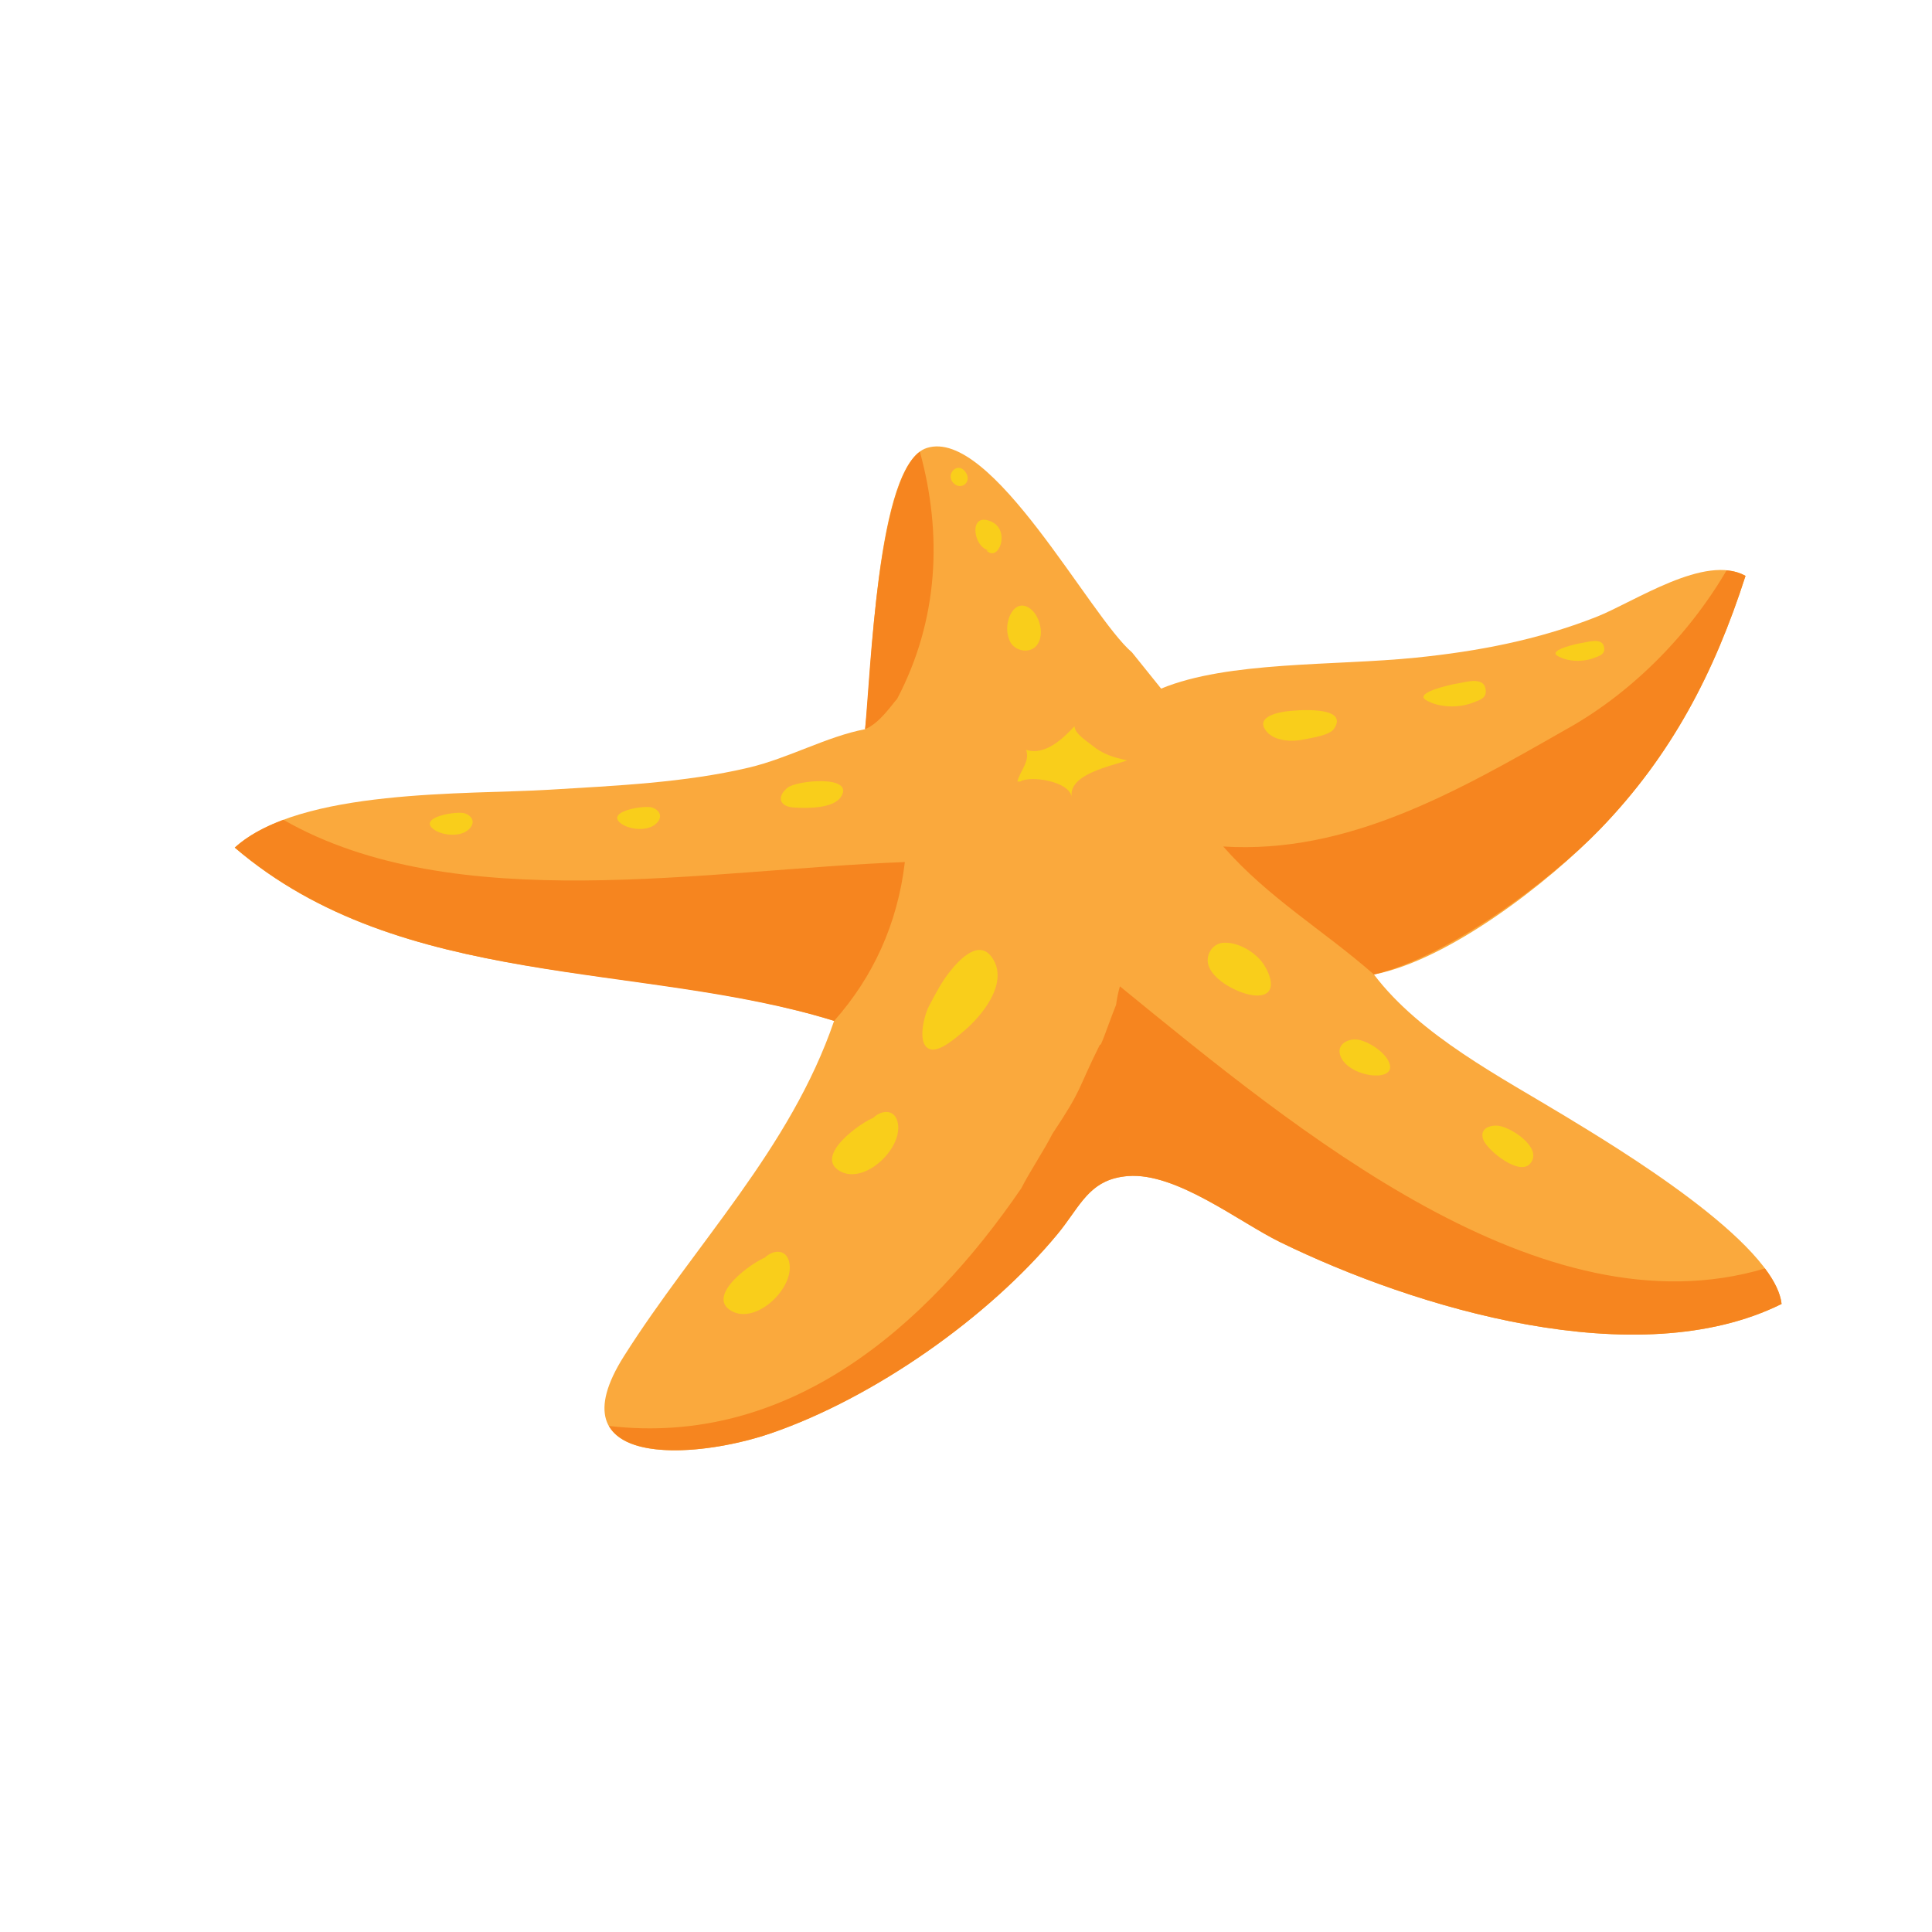 <?xml version="1.0" encoding="utf-8"?>
<!-- Generator: Adobe Illustrator 25.0.0, SVG Export Plug-In . SVG Version: 6.00 Build 0)  -->
<svg version="1.1" id="Layer_1" xmlns="http://www.w3.org/2000/svg" xmlns:xlink="http://www.w3.org/1999/xlink" x="0px" y="0px"
	 viewBox="0 0 400 400" style="enable-background:new 0 0 400 400;" xml:space="preserve">
<style type="text/css">
	.st0{fill:#FFC612;}
	.st1{fill:#F16A23;}
	.st2{fill:#FFFFFF;}
	.st3{fill:#DF5426;}
	.st4{fill:#231F20;}
	.st5{fill:#BF4527;}
	.st6{fill:#059848;}
	.st7{fill:#C9DB2C;}
	.st8{fill:#D82B3F;}
	.st9{clip-path:url(#SVGID_2_);fill:#F59198;}
	.st10{clip-path:url(#SVGID_2_);fill:#ED5B68;}
	.st11{fill:#ED5B68;}
	.st12{fill:#759BD1;}
	.st13{fill:#4870B7;}
	.st14{fill:#1F4A88;}
	.st15{fill:#F0669B;}
	.st16{fill:#EF426D;}
	.st17{fill:#D62155;}
	.st18{fill:#F05786;}
	.st19{fill:#F36D21;}
	.st20{fill:#7F632C;}
	.st21{fill:#533C15;}
	.st22{fill:#88C540;}
	.st23{fill:#52A145;}
	.st24{fill:#FDEBA7;}
	.st25{fill:#218ACB;}
	.st26{fill:#FFF200;}
	.st27{fill:#F8971D;}
	.st28{fill:#FEBC12;}
	.st29{fill:#5BBBEA;}
	.st30{fill:#88C441;}
	.st31{fill:#FFD86C;}
	.st32{clip-path:url(#SVGID_4_);fill:#D07828;}
	.st33{clip-path:url(#SVGID_4_);fill:#AD5926;}
	.st34{fill:#EE974F;}
	.st35{fill:#AD5926;}
	.st36{fill:#69A142;}
	.st37{fill:#D76D27;}
	.st38{fill:#F78F23;}
	.st39{fill:#D07828;}
	.st40{fill:#514E4D;}
	.st41{fill:#0EA94B;}
	.st42{fill:#443E3A;}
	.st43{fill:#707071;}
	.st44{fill:#666565;}
	.st45{fill:#CDECF7;}
	.st46{fill:#97D9F0;}
	.st47{fill:#F47833;}
	.st48{fill:#E26727;}
	.st49{fill:none;}
	.st50{fill:#ED7A23;}
	.st51{fill:#D06128;}
	.st52{fill:#F05681;}
	.st53{fill:#F493B2;}
	.st54{fill:#E96A98;}
	.st55{fill:#F175AB;}
	.st56{fill:#F6B1CF;}
	.st57{fill:#CFCECE;}
	.st58{fill:#DEDDDD;}
	.st59{fill:#E9A856;}
	.st60{fill:#EBBCD6;}
	.st61{fill:#C25396;}
	.st62{fill:#DD87B8;}
	.st63{fill:#FAD176;}
	.st64{fill:#FAA93D;}
	.st65{fill:#F6851F;}
	.st66{fill:#F9CE1B;}
	.st67{clip-path:url(#SVGID_6_);fill:#571D51;}
	.st68{clip-path:url(#SVGID_6_);fill:#AB4A9C;}
	.st69{fill:#AB4A9C;}
	.st70{clip-path:url(#SVGID_8_);fill:#F16A23;}
	.st71{clip-path:url(#SVGID_8_);fill:#FFC612;}
</style>
<g>
	<g>
		<g>
			<path class="st64" d="M324.04,231.08c-13.24-8.05-30-16.66-39.58-29.32c15.57-3.03,36.12-19.04,46.76-30.03
				c14.84-15.32,23.71-32.42,30.17-52.5c-8.31-4.7-23.02,5.42-30.99,8.54c-12.13,4.75-24.46,7.09-37.25,8.39
				c-16.89,1.72-38.9,0.67-52.75,6.41l-6.03-7.5c-8.76-7.45-29.08-46.6-42.49-42.32c-10.64,3.4-11.43,47.77-12.77,58.22
				c-7.95,1.52-15.82,6-24.06,7.95c-13.25,3.14-27.63,3.75-41.25,4.58c-17.19,1.05-51.6-0.3-65.21,11.99
				c34.76,29.73,83.99,23.27,124.1,35.88c-9.07,26.52-28.82,46.19-43.5,69.4c-14.73,23.28,14.33,21.54,30.51,15.95
				c21.22-7.33,44.88-23.86,59.21-41.17c4.81-5.8,6.51-11.44,14.63-12.06c10.02-0.78,22.98,9.51,31.48,13.67
				c27.9,13.64,73.98,27.63,103.84,12.81C367.41,257.21,334.77,237.6,324.04,231.08z"/>
			<path class="st65" d="M187.34,178.48c-40.89,1.51-93.17,11.57-128.67-8.75c-3.96,1.48-7.41,3.35-10.06,5.75
				c34.56,29.56,84.11,23.56,124.1,35.88C180.75,202.27,185.82,191.33,187.34,178.48z"/>
			<path class="st65" d="M324.01,151.14c-22.51,12.86-45.02,25.73-70.75,24.12c9.37,10.7,20.71,17.29,31.2,26.5
				c15.39-3.65,36.42-19.36,46.76-30.03c14.84-15.32,23.71-32.42,30.17-52.5c-1.19-0.67-2.51-1.01-3.92-1.14
				C349.33,132,337.22,143.88,324.01,151.14z"/>
			<path class="st65" d="M190.45,93.51c-8.7,6.33-10.17,44.73-11.34,57.45c3.07-1.22,5.72-5.35,6.62-6.25
				C194.37,128.29,195.11,110.47,190.45,93.51z"/>
			<path class="st65" d="M365.42,262.62c-46.18,13.76-96.78-28.43-133.56-58.41c-0.38,1.37-0.63,2.62-0.79,3.85
				c-1.76,4.38-3.21,8.95-3.34,8.21c-4.82,9.65-3.42,8.84-9.85,18.49c-1.61,3.22-4.82,8.04-6.43,11.26
				c-19.8,28.94-48.26,53.53-85.37,49.21c4.21,7.47,22.15,5.45,33.62,1.49c21.22-7.33,44.88-23.86,59.21-41.17
				c4.22-5.09,6.05-10.05,11.92-11.61c0.23-1.52,0.42-3.05,0.6-4.58c-0.17,1.53-0.37,3.05-0.6,4.58c0.82-0.22,1.72-0.37,2.71-0.45
				c10.02-0.78,22.98,9.51,31.48,13.67c27.9,13.64,73.98,27.63,103.84,12.81C368.61,267.68,367.35,265.2,365.42,262.62z
				 M232.25,226.52c0-0.22,0.01-0.43,0.01-0.65C232.26,226.09,232.26,226.3,232.25,226.52z M231.67,236.91
				c0.07-0.7,0.14-1.39,0.2-2.09C231.82,235.52,231.74,236.21,231.67,236.91z M232.08,231.52c0.02-0.4,0.05-0.79,0.07-1.19
				C232.13,230.73,232.1,231.12,232.08,231.52z M232.02,217c0,0.02,0,0.03,0,0.05C232.02,217.03,232.02,217.01,232.02,217z
				 M232.22,221.43c0,0.09,0,0.18,0.01,0.27C232.23,221.61,232.23,221.52,232.22,221.43z"/>
		</g>
		<path class="st66" d="M158.67,260.26c-2.77,0.92-12.67,7.96-7.3,11.12c5.21,3.07,13.47-4.97,11.97-10.29
			c-0.78-2.75-3.69-2.23-5.24-0.45L158.67,260.26z"/>
		<path class="st66" d="M181.13,231.31c-2.77,0.92-12.67,7.96-7.3,11.12c5.21,3.07,13.47-4.97,11.97-10.29
			c-0.77-2.75-3.69-2.23-5.24-0.45L181.13,231.31z"/>
		<path class="st66" d="M205.75,198.82c2.83,5.08-2.53,11.56-6.17,14.63c-1.39,1.18-4.9,4.33-6.9,3.81
			c-3.04-0.8-1.32-7.13-0.34-8.97c1.29-2.41,2.47-4.76,4.15-6.92C198.66,198.58,203.02,193.92,205.75,198.82z"/>
		<path class="st66" d="M211.25,161.79c1.95-1.24,10.3-0.13,10.65,3.36c-0.9-4.95,8.49-6.57,11.44-7.73
			c-2.88-0.63-4.95-1.23-7.32-3.16c-1.11-0.9-3.45-2.33-3.56-3.9c-2.33,2.49-6.04,6.16-10.03,4.88c0.92,2.34-1.29,4.41-1.78,6.56
			H211.25z"/>
		<path class="st66" d="M260.81,198.61c2.06,2.24,4.28,7.67-0.75,7.5c-3.2-0.1-9.25-3.14-9.95-6.61c-0.43-2.13,1.14-4.17,3.12-4.31
			C255.98,195,259,196.65,260.81,198.61z"/>
		<path class="st66" d="M277.45,218.42c-0.7-2.33,1.86-3.55,3.89-3.13c2.2,0.46,5.07,2.36,6.12,4.38
			C289.92,224.44,278.88,223.16,277.45,218.42z"/>
		<path class="st66" d="M309.85,233.04c2.63,0.03,9.77,4.59,6.96,7.87c-2.25,2.62-8.64-2.62-9.62-4.75
			C306.27,234.15,307.71,233.02,309.85,233.04z"/>
		<path class="st66" d="M276.22,150.86c3.24-4.87-8.21-3.84-10.14-3.55c-2.06,0.31-6.12,1.29-3.91,4.07
			c1.75,2.19,5.56,2.23,7.99,1.68C271.68,152.72,275.29,152.26,276.22,150.86z"/>
		<path class="st66" d="M295.2,144.92c2.68,1.65,6.87,1.67,9.66,0.59c1.47-0.58,2.99-0.89,2.73-2.77c-0.41-2.9-4.49-1.37-6.31-1.15
			C300.99,141.62,292.65,143.35,295.2,144.92z"/>
		<path class="st66" d="M322.43,135.77c2.1,1.29,5.38,1.31,7.56,0.46c1.15-0.45,2.34-0.7,2.13-2.16c-0.32-2.27-3.51-1.07-4.93-0.9
			C326.95,133.19,320.43,134.54,322.43,135.77z"/>
		<path class="st66" d="M213.51,126.19c1.87,1.58,2.81,5.49,1.07,7.5c-1.53,1.78-4.69,1.06-5.56-1.07
			c-0.55-1.36-0.64-2.71-0.28-4.14C209.33,126.1,211.22,124.24,213.51,126.19z"/>
		<path class="st66" d="M204.82,113.96c-3.4-0.5-4.42-8.23,0.5-5.93c3.94,1.85,1.43,8.51-1.1,5.93H204.82z"/>
		<path class="st66" d="M200.09,98.05c1.01,1.81-1.05,3.45-2.57,2.07C195.45,98.25,198.47,95.14,200.09,98.05z"/>
		<path class="st66" d="M163.05,163.09c-2.34,1.9-1.6,3.9,1.22,4.09c2.53,0.17,8.44,0.35,9.97-2.4
			C176.67,160.43,164.93,161.56,163.05,163.09z"/>
		<path class="st66" d="M128.58,170.5c1.72,1.28,5.25,1.6,7,0.25c1.59-1.22,1.41-2.83-0.5-3.54
			C133.52,166.62,125.2,167.98,128.58,170.5z"/>
		<path class="st66" d="M89.78,171.7c1.72,1.28,5.25,1.6,7,0.25c1.59-1.22,1.41-2.83-0.5-3.54
			C94.72,167.82,86.41,169.18,89.78,171.7z"/>
	</g>
</g>
</svg>
